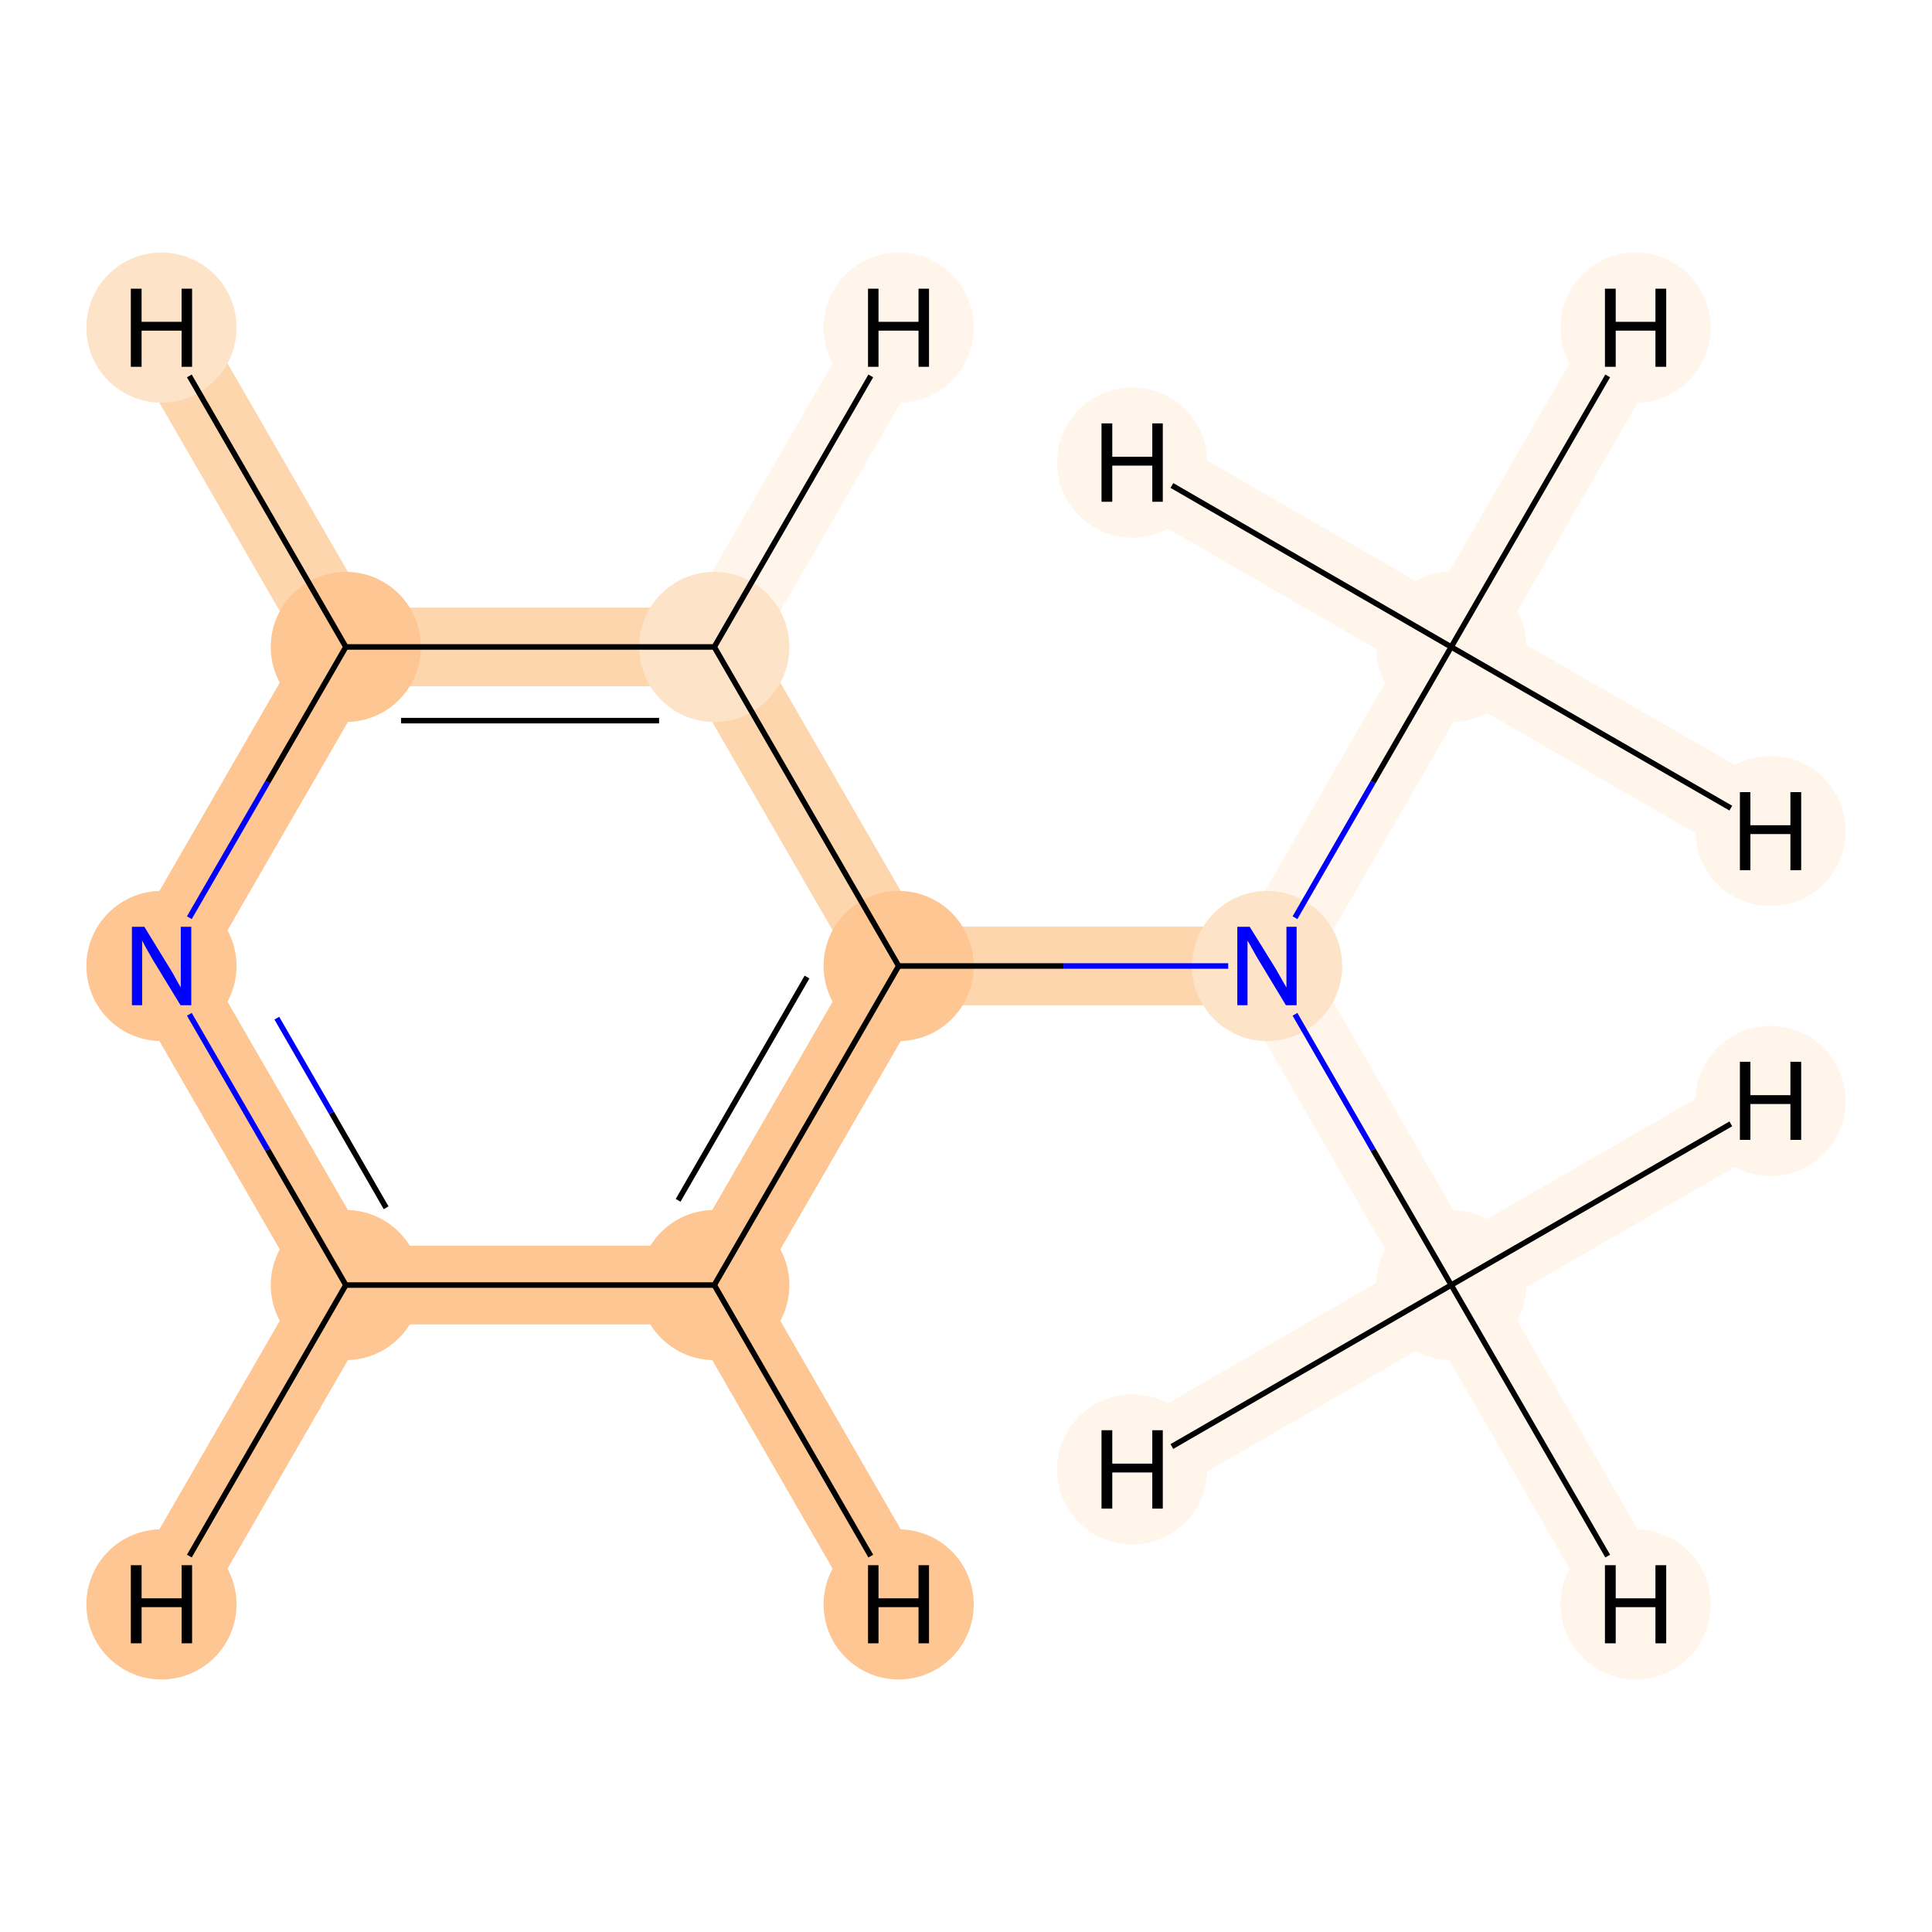 <?xml version='1.0' encoding='iso-8859-1'?>
<svg version='1.1' baseProfile='full'
              xmlns='http://www.w3.org/2000/svg'
                      xmlns:rdkit='http://www.rdkit.org/xml'
                      xmlns:xlink='http://www.w3.org/1999/xlink'
                  xml:space='preserve'
width='700px' height='700px' viewBox='0 0 700 700'>
<!-- END OF HEADER -->
<rect style='opacity:1.0;fill:#FFFFFF;stroke:none' width='700.0' height='700.0' x='0.0' y='0.0'> </rect>
<path d='M 525.8,465.6 L 459.1,350.0' style='fill:none;fill-rule:evenodd;stroke:#FFF5EB;stroke-width:28.5px;stroke-linecap:butt;stroke-linejoin:miter;stroke-opacity:1' />
<path d='M 525.8,465.6 L 592.6,581.3' style='fill:none;fill-rule:evenodd;stroke:#FFF5EB;stroke-width:28.5px;stroke-linecap:butt;stroke-linejoin:miter;stroke-opacity:1' />
<path d='M 525.8,465.6 L 641.5,398.9' style='fill:none;fill-rule:evenodd;stroke:#FFF5EB;stroke-width:28.5px;stroke-linecap:butt;stroke-linejoin:miter;stroke-opacity:1' />
<path d='M 525.8,465.6 L 410.2,532.4' style='fill:none;fill-rule:evenodd;stroke:#FFF5EB;stroke-width:28.5px;stroke-linecap:butt;stroke-linejoin:miter;stroke-opacity:1' />
<path d='M 459.1,350.0 L 325.6,350.0' style='fill:none;fill-rule:evenodd;stroke:#FDD6AE;stroke-width:28.5px;stroke-linecap:butt;stroke-linejoin:miter;stroke-opacity:1' />
<path d='M 459.1,350.0 L 525.8,234.4' style='fill:none;fill-rule:evenodd;stroke:#FFF5EB;stroke-width:28.5px;stroke-linecap:butt;stroke-linejoin:miter;stroke-opacity:1' />
<path d='M 325.6,350.0 L 258.8,465.6' style='fill:none;fill-rule:evenodd;stroke:#FDC692;stroke-width:28.5px;stroke-linecap:butt;stroke-linejoin:miter;stroke-opacity:1' />
<path d='M 325.6,350.0 L 258.8,234.4' style='fill:none;fill-rule:evenodd;stroke:#FDD6AE;stroke-width:28.5px;stroke-linecap:butt;stroke-linejoin:miter;stroke-opacity:1' />
<path d='M 258.8,465.6 L 125.3,465.6' style='fill:none;fill-rule:evenodd;stroke:#FDC692;stroke-width:28.5px;stroke-linecap:butt;stroke-linejoin:miter;stroke-opacity:1' />
<path d='M 258.8,465.6 L 325.6,581.3' style='fill:none;fill-rule:evenodd;stroke:#FDC692;stroke-width:28.5px;stroke-linecap:butt;stroke-linejoin:miter;stroke-opacity:1' />
<path d='M 125.3,465.6 L 58.5,350.0' style='fill:none;fill-rule:evenodd;stroke:#FDC692;stroke-width:28.5px;stroke-linecap:butt;stroke-linejoin:miter;stroke-opacity:1' />
<path d='M 125.3,465.6 L 58.5,581.3' style='fill:none;fill-rule:evenodd;stroke:#FDC692;stroke-width:28.5px;stroke-linecap:butt;stroke-linejoin:miter;stroke-opacity:1' />
<path d='M 58.5,350.0 L 125.3,234.4' style='fill:none;fill-rule:evenodd;stroke:#FDC692;stroke-width:28.5px;stroke-linecap:butt;stroke-linejoin:miter;stroke-opacity:1' />
<path d='M 125.3,234.4 L 258.8,234.4' style='fill:none;fill-rule:evenodd;stroke:#FDD6AE;stroke-width:28.5px;stroke-linecap:butt;stroke-linejoin:miter;stroke-opacity:1' />
<path d='M 125.3,234.4 L 58.5,118.7' style='fill:none;fill-rule:evenodd;stroke:#FDD6AE;stroke-width:28.5px;stroke-linecap:butt;stroke-linejoin:miter;stroke-opacity:1' />
<path d='M 258.8,234.4 L 325.6,118.7' style='fill:none;fill-rule:evenodd;stroke:#FFF5EB;stroke-width:28.5px;stroke-linecap:butt;stroke-linejoin:miter;stroke-opacity:1' />
<path d='M 525.8,234.4 L 592.6,118.7' style='fill:none;fill-rule:evenodd;stroke:#FFF5EB;stroke-width:28.5px;stroke-linecap:butt;stroke-linejoin:miter;stroke-opacity:1' />
<path d='M 525.8,234.4 L 641.5,301.1' style='fill:none;fill-rule:evenodd;stroke:#FFF5EB;stroke-width:28.5px;stroke-linecap:butt;stroke-linejoin:miter;stroke-opacity:1' />
<path d='M 525.8,234.4 L 410.2,167.6' style='fill:none;fill-rule:evenodd;stroke:#FFF5EB;stroke-width:28.5px;stroke-linecap:butt;stroke-linejoin:miter;stroke-opacity:1' />
<ellipse cx='525.8' cy='465.6' rx='26.7' ry='26.7'  style='fill:#FFF5EB;fill-rule:evenodd;stroke:#FFF5EB;stroke-width:1.0px;stroke-linecap:butt;stroke-linejoin:miter;stroke-opacity:1' />
<ellipse cx='459.1' cy='350.0' rx='26.7' ry='26.7'  style='fill:#FDE3C8;fill-rule:evenodd;stroke:#FDE3C8;stroke-width:1.0px;stroke-linecap:butt;stroke-linejoin:miter;stroke-opacity:1' />
<ellipse cx='325.6' cy='350.0' rx='26.7' ry='26.7'  style='fill:#FDC692;fill-rule:evenodd;stroke:#FDC692;stroke-width:1.0px;stroke-linecap:butt;stroke-linejoin:miter;stroke-opacity:1' />
<ellipse cx='258.8' cy='465.6' rx='26.7' ry='26.7'  style='fill:#FDC692;fill-rule:evenodd;stroke:#FDC692;stroke-width:1.0px;stroke-linecap:butt;stroke-linejoin:miter;stroke-opacity:1' />
<ellipse cx='125.3' cy='465.6' rx='26.7' ry='26.7'  style='fill:#FDC692;fill-rule:evenodd;stroke:#FDC692;stroke-width:1.0px;stroke-linecap:butt;stroke-linejoin:miter;stroke-opacity:1' />
<ellipse cx='58.5' cy='350.0' rx='26.7' ry='26.7'  style='fill:#FDC692;fill-rule:evenodd;stroke:#FDC692;stroke-width:1.0px;stroke-linecap:butt;stroke-linejoin:miter;stroke-opacity:1' />
<ellipse cx='125.3' cy='234.4' rx='26.7' ry='26.7'  style='fill:#FDC692;fill-rule:evenodd;stroke:#FDC692;stroke-width:1.0px;stroke-linecap:butt;stroke-linejoin:miter;stroke-opacity:1' />
<ellipse cx='258.8' cy='234.4' rx='26.7' ry='26.7'  style='fill:#FDE3C8;fill-rule:evenodd;stroke:#FDE3C8;stroke-width:1.0px;stroke-linecap:butt;stroke-linejoin:miter;stroke-opacity:1' />
<ellipse cx='525.8' cy='234.4' rx='26.7' ry='26.7'  style='fill:#FFF5EB;fill-rule:evenodd;stroke:#FFF5EB;stroke-width:1.0px;stroke-linecap:butt;stroke-linejoin:miter;stroke-opacity:1' />
<ellipse cx='592.6' cy='581.3' rx='26.7' ry='26.7'  style='fill:#FFF5EB;fill-rule:evenodd;stroke:#FFF5EB;stroke-width:1.0px;stroke-linecap:butt;stroke-linejoin:miter;stroke-opacity:1' />
<ellipse cx='641.5' cy='398.9' rx='26.7' ry='26.7'  style='fill:#FFF5EB;fill-rule:evenodd;stroke:#FFF5EB;stroke-width:1.0px;stroke-linecap:butt;stroke-linejoin:miter;stroke-opacity:1' />
<ellipse cx='410.2' cy='532.4' rx='26.7' ry='26.7'  style='fill:#FFF5EB;fill-rule:evenodd;stroke:#FFF5EB;stroke-width:1.0px;stroke-linecap:butt;stroke-linejoin:miter;stroke-opacity:1' />
<ellipse cx='325.6' cy='581.3' rx='26.7' ry='26.7'  style='fill:#FDC692;fill-rule:evenodd;stroke:#FDC692;stroke-width:1.0px;stroke-linecap:butt;stroke-linejoin:miter;stroke-opacity:1' />
<ellipse cx='58.5' cy='581.3' rx='26.7' ry='26.7'  style='fill:#FDC692;fill-rule:evenodd;stroke:#FDC692;stroke-width:1.0px;stroke-linecap:butt;stroke-linejoin:miter;stroke-opacity:1' />
<ellipse cx='58.5' cy='118.7' rx='26.7' ry='26.7'  style='fill:#FDE3C8;fill-rule:evenodd;stroke:#FDE3C8;stroke-width:1.0px;stroke-linecap:butt;stroke-linejoin:miter;stroke-opacity:1' />
<ellipse cx='325.6' cy='118.7' rx='26.7' ry='26.7'  style='fill:#FFF5EB;fill-rule:evenodd;stroke:#FFF5EB;stroke-width:1.0px;stroke-linecap:butt;stroke-linejoin:miter;stroke-opacity:1' />
<ellipse cx='592.6' cy='118.7' rx='26.7' ry='26.7'  style='fill:#FFF5EB;fill-rule:evenodd;stroke:#FFF5EB;stroke-width:1.0px;stroke-linecap:butt;stroke-linejoin:miter;stroke-opacity:1' />
<ellipse cx='641.5' cy='301.1' rx='26.7' ry='26.7'  style='fill:#FFF5EB;fill-rule:evenodd;stroke:#FFF5EB;stroke-width:1.0px;stroke-linecap:butt;stroke-linejoin:miter;stroke-opacity:1' />
<ellipse cx='410.2' cy='167.6' rx='26.7' ry='26.7'  style='fill:#FFF5EB;fill-rule:evenodd;stroke:#FFF5EB;stroke-width:1.0px;stroke-linecap:butt;stroke-linejoin:miter;stroke-opacity:1' />
<path class='bond-0 atom-0 atom-1' d='M 525.8,465.6 L 497.5,416.6' style='fill:none;fill-rule:evenodd;stroke:#000000;stroke-width:2.0px;stroke-linecap:butt;stroke-linejoin:miter;stroke-opacity:1' />
<path class='bond-0 atom-0 atom-1' d='M 497.5,416.6 L 469.2,367.5' style='fill:none;fill-rule:evenodd;stroke:#0000FF;stroke-width:2.0px;stroke-linecap:butt;stroke-linejoin:miter;stroke-opacity:1' />
<path class='bond-9 atom-0 atom-9' d='M 525.8,465.6 L 582.5,563.8' style='fill:none;fill-rule:evenodd;stroke:#000000;stroke-width:2.0px;stroke-linecap:butt;stroke-linejoin:miter;stroke-opacity:1' />
<path class='bond-10 atom-0 atom-10' d='M 525.8,465.6 L 627.1,407.2' style='fill:none;fill-rule:evenodd;stroke:#000000;stroke-width:2.0px;stroke-linecap:butt;stroke-linejoin:miter;stroke-opacity:1' />
<path class='bond-11 atom-0 atom-11' d='M 525.8,465.6 L 424.6,524.1' style='fill:none;fill-rule:evenodd;stroke:#000000;stroke-width:2.0px;stroke-linecap:butt;stroke-linejoin:miter;stroke-opacity:1' />
<path class='bond-1 atom-1 atom-2' d='M 445.0,350.0 L 385.3,350.0' style='fill:none;fill-rule:evenodd;stroke:#0000FF;stroke-width:2.0px;stroke-linecap:butt;stroke-linejoin:miter;stroke-opacity:1' />
<path class='bond-1 atom-1 atom-2' d='M 385.3,350.0 L 325.6,350.0' style='fill:none;fill-rule:evenodd;stroke:#000000;stroke-width:2.0px;stroke-linecap:butt;stroke-linejoin:miter;stroke-opacity:1' />
<path class='bond-7 atom-1 atom-8' d='M 469.2,332.5 L 497.5,283.4' style='fill:none;fill-rule:evenodd;stroke:#0000FF;stroke-width:2.0px;stroke-linecap:butt;stroke-linejoin:miter;stroke-opacity:1' />
<path class='bond-7 atom-1 atom-8' d='M 497.5,283.4 L 525.8,234.4' style='fill:none;fill-rule:evenodd;stroke:#000000;stroke-width:2.0px;stroke-linecap:butt;stroke-linejoin:miter;stroke-opacity:1' />
<path class='bond-2 atom-2 atom-3' d='M 325.6,350.0 L 258.8,465.6' style='fill:none;fill-rule:evenodd;stroke:#000000;stroke-width:2.0px;stroke-linecap:butt;stroke-linejoin:miter;stroke-opacity:1' />
<path class='bond-2 atom-2 atom-3' d='M 292.4,354.0 L 245.7,434.9' style='fill:none;fill-rule:evenodd;stroke:#000000;stroke-width:2.0px;stroke-linecap:butt;stroke-linejoin:miter;stroke-opacity:1' />
<path class='bond-8 atom-7 atom-2' d='M 258.8,234.4 L 325.6,350.0' style='fill:none;fill-rule:evenodd;stroke:#000000;stroke-width:2.0px;stroke-linecap:butt;stroke-linejoin:miter;stroke-opacity:1' />
<path class='bond-3 atom-3 atom-4' d='M 258.8,465.6 L 125.3,465.6' style='fill:none;fill-rule:evenodd;stroke:#000000;stroke-width:2.0px;stroke-linecap:butt;stroke-linejoin:miter;stroke-opacity:1' />
<path class='bond-12 atom-3 atom-12' d='M 258.8,465.6 L 315.5,563.8' style='fill:none;fill-rule:evenodd;stroke:#000000;stroke-width:2.0px;stroke-linecap:butt;stroke-linejoin:miter;stroke-opacity:1' />
<path class='bond-4 atom-4 atom-5' d='M 125.3,465.6 L 97.0,416.6' style='fill:none;fill-rule:evenodd;stroke:#000000;stroke-width:2.0px;stroke-linecap:butt;stroke-linejoin:miter;stroke-opacity:1' />
<path class='bond-4 atom-4 atom-5' d='M 97.0,416.6 L 68.6,367.5' style='fill:none;fill-rule:evenodd;stroke:#0000FF;stroke-width:2.0px;stroke-linecap:butt;stroke-linejoin:miter;stroke-opacity:1' />
<path class='bond-4 atom-4 atom-5' d='M 139.9,437.6 L 120.1,403.2' style='fill:none;fill-rule:evenodd;stroke:#000000;stroke-width:2.0px;stroke-linecap:butt;stroke-linejoin:miter;stroke-opacity:1' />
<path class='bond-4 atom-4 atom-5' d='M 120.1,403.2 L 100.3,368.9' style='fill:none;fill-rule:evenodd;stroke:#0000FF;stroke-width:2.0px;stroke-linecap:butt;stroke-linejoin:miter;stroke-opacity:1' />
<path class='bond-13 atom-4 atom-13' d='M 125.3,465.6 L 68.6,563.8' style='fill:none;fill-rule:evenodd;stroke:#000000;stroke-width:2.0px;stroke-linecap:butt;stroke-linejoin:miter;stroke-opacity:1' />
<path class='bond-5 atom-5 atom-6' d='M 68.6,332.5 L 97.0,283.4' style='fill:none;fill-rule:evenodd;stroke:#0000FF;stroke-width:2.0px;stroke-linecap:butt;stroke-linejoin:miter;stroke-opacity:1' />
<path class='bond-5 atom-5 atom-6' d='M 97.0,283.4 L 125.3,234.4' style='fill:none;fill-rule:evenodd;stroke:#000000;stroke-width:2.0px;stroke-linecap:butt;stroke-linejoin:miter;stroke-opacity:1' />
<path class='bond-6 atom-6 atom-7' d='M 125.3,234.4 L 258.8,234.4' style='fill:none;fill-rule:evenodd;stroke:#000000;stroke-width:2.0px;stroke-linecap:butt;stroke-linejoin:miter;stroke-opacity:1' />
<path class='bond-6 atom-6 atom-7' d='M 145.3,261.1 L 238.8,261.1' style='fill:none;fill-rule:evenodd;stroke:#000000;stroke-width:2.0px;stroke-linecap:butt;stroke-linejoin:miter;stroke-opacity:1' />
<path class='bond-14 atom-6 atom-14' d='M 125.3,234.4 L 68.6,136.2' style='fill:none;fill-rule:evenodd;stroke:#000000;stroke-width:2.0px;stroke-linecap:butt;stroke-linejoin:miter;stroke-opacity:1' />
<path class='bond-15 atom-7 atom-15' d='M 258.8,234.4 L 315.5,136.2' style='fill:none;fill-rule:evenodd;stroke:#000000;stroke-width:2.0px;stroke-linecap:butt;stroke-linejoin:miter;stroke-opacity:1' />
<path class='bond-16 atom-8 atom-16' d='M 525.8,234.4 L 582.5,136.2' style='fill:none;fill-rule:evenodd;stroke:#000000;stroke-width:2.0px;stroke-linecap:butt;stroke-linejoin:miter;stroke-opacity:1' />
<path class='bond-17 atom-8 atom-17' d='M 525.8,234.4 L 627.1,292.8' style='fill:none;fill-rule:evenodd;stroke:#000000;stroke-width:2.0px;stroke-linecap:butt;stroke-linejoin:miter;stroke-opacity:1' />
<path class='bond-18 atom-8 atom-18' d='M 525.8,234.4 L 424.6,175.9' style='fill:none;fill-rule:evenodd;stroke:#000000;stroke-width:2.0px;stroke-linecap:butt;stroke-linejoin:miter;stroke-opacity:1' />
<path  class='atom-1' d='M 452.8 335.8
L 462.1 350.8
Q 463.0 352.3, 464.5 355.0
Q 466.0 357.7, 466.1 357.8
L 466.1 335.8
L 469.8 335.8
L 469.8 364.2
L 465.9 364.2
L 456.0 347.8
Q 454.8 345.8, 453.6 343.6
Q 452.4 341.4, 452.0 340.8
L 452.0 364.2
L 448.3 364.2
L 448.3 335.8
L 452.8 335.8
' fill='#0000FF'/>
<path  class='atom-5' d='M 52.3 335.8
L 61.5 350.8
Q 62.5 352.3, 63.9 355.0
Q 65.4 357.7, 65.5 357.8
L 65.5 335.8
L 69.3 335.8
L 69.3 364.2
L 65.4 364.2
L 55.4 347.8
Q 54.3 345.8, 53.0 343.6
Q 51.8 341.4, 51.5 340.8
L 51.5 364.2
L 47.8 364.2
L 47.8 335.8
L 52.3 335.8
' fill='#0000FF'/>
<path  class='atom-9' d='M 581.5 567.1
L 585.4 567.1
L 585.4 579.1
L 599.8 579.1
L 599.8 567.1
L 603.7 567.1
L 603.7 595.4
L 599.8 595.4
L 599.8 582.3
L 585.4 582.3
L 585.4 595.4
L 581.5 595.4
L 581.5 567.1
' fill='#000000'/>
<path  class='atom-10' d='M 630.4 384.7
L 634.2 384.7
L 634.2 396.8
L 648.7 396.8
L 648.7 384.7
L 652.6 384.7
L 652.6 413.0
L 648.7 413.0
L 648.7 400.0
L 634.2 400.0
L 634.2 413.0
L 630.4 413.0
L 630.4 384.7
' fill='#000000'/>
<path  class='atom-11' d='M 399.1 518.2
L 403.0 518.2
L 403.0 530.3
L 417.5 530.3
L 417.5 518.2
L 421.3 518.2
L 421.3 546.6
L 417.5 546.6
L 417.5 533.5
L 403.0 533.5
L 403.0 546.6
L 399.1 546.6
L 399.1 518.2
' fill='#000000'/>
<path  class='atom-12' d='M 314.5 567.1
L 318.3 567.1
L 318.3 579.1
L 332.8 579.1
L 332.8 567.1
L 336.6 567.1
L 336.6 595.4
L 332.8 595.4
L 332.8 582.3
L 318.3 582.3
L 318.3 595.4
L 314.5 595.4
L 314.5 567.1
' fill='#000000'/>
<path  class='atom-13' d='M 47.4 567.1
L 51.3 567.1
L 51.3 579.1
L 65.8 579.1
L 65.8 567.1
L 69.6 567.1
L 69.6 595.4
L 65.8 595.4
L 65.8 582.3
L 51.3 582.3
L 51.3 595.4
L 47.4 595.4
L 47.4 567.1
' fill='#000000'/>
<path  class='atom-14' d='M 47.4 104.6
L 51.3 104.6
L 51.3 116.6
L 65.8 116.6
L 65.8 104.6
L 69.6 104.6
L 69.6 132.9
L 65.8 132.9
L 65.8 119.8
L 51.3 119.8
L 51.3 132.9
L 47.4 132.9
L 47.4 104.6
' fill='#000000'/>
<path  class='atom-15' d='M 314.5 104.6
L 318.3 104.6
L 318.3 116.6
L 332.8 116.6
L 332.8 104.6
L 336.6 104.6
L 336.6 132.9
L 332.8 132.9
L 332.8 119.8
L 318.3 119.8
L 318.3 132.9
L 314.5 132.9
L 314.5 104.6
' fill='#000000'/>
<path  class='atom-16' d='M 581.5 104.6
L 585.4 104.6
L 585.4 116.6
L 599.8 116.6
L 599.8 104.6
L 603.7 104.6
L 603.7 132.9
L 599.8 132.9
L 599.8 119.8
L 585.4 119.8
L 585.4 132.9
L 581.5 132.9
L 581.5 104.6
' fill='#000000'/>
<path  class='atom-17' d='M 630.4 287.0
L 634.2 287.0
L 634.2 299.0
L 648.7 299.0
L 648.7 287.0
L 652.6 287.0
L 652.6 315.3
L 648.7 315.3
L 648.7 302.2
L 634.2 302.2
L 634.2 315.3
L 630.4 315.3
L 630.4 287.0
' fill='#000000'/>
<path  class='atom-18' d='M 399.1 153.4
L 403.0 153.4
L 403.0 165.5
L 417.5 165.5
L 417.5 153.4
L 421.3 153.4
L 421.3 181.8
L 417.5 181.8
L 417.5 168.7
L 403.0 168.7
L 403.0 181.8
L 399.1 181.8
L 399.1 153.4
' fill='#000000'/>
</svg>
